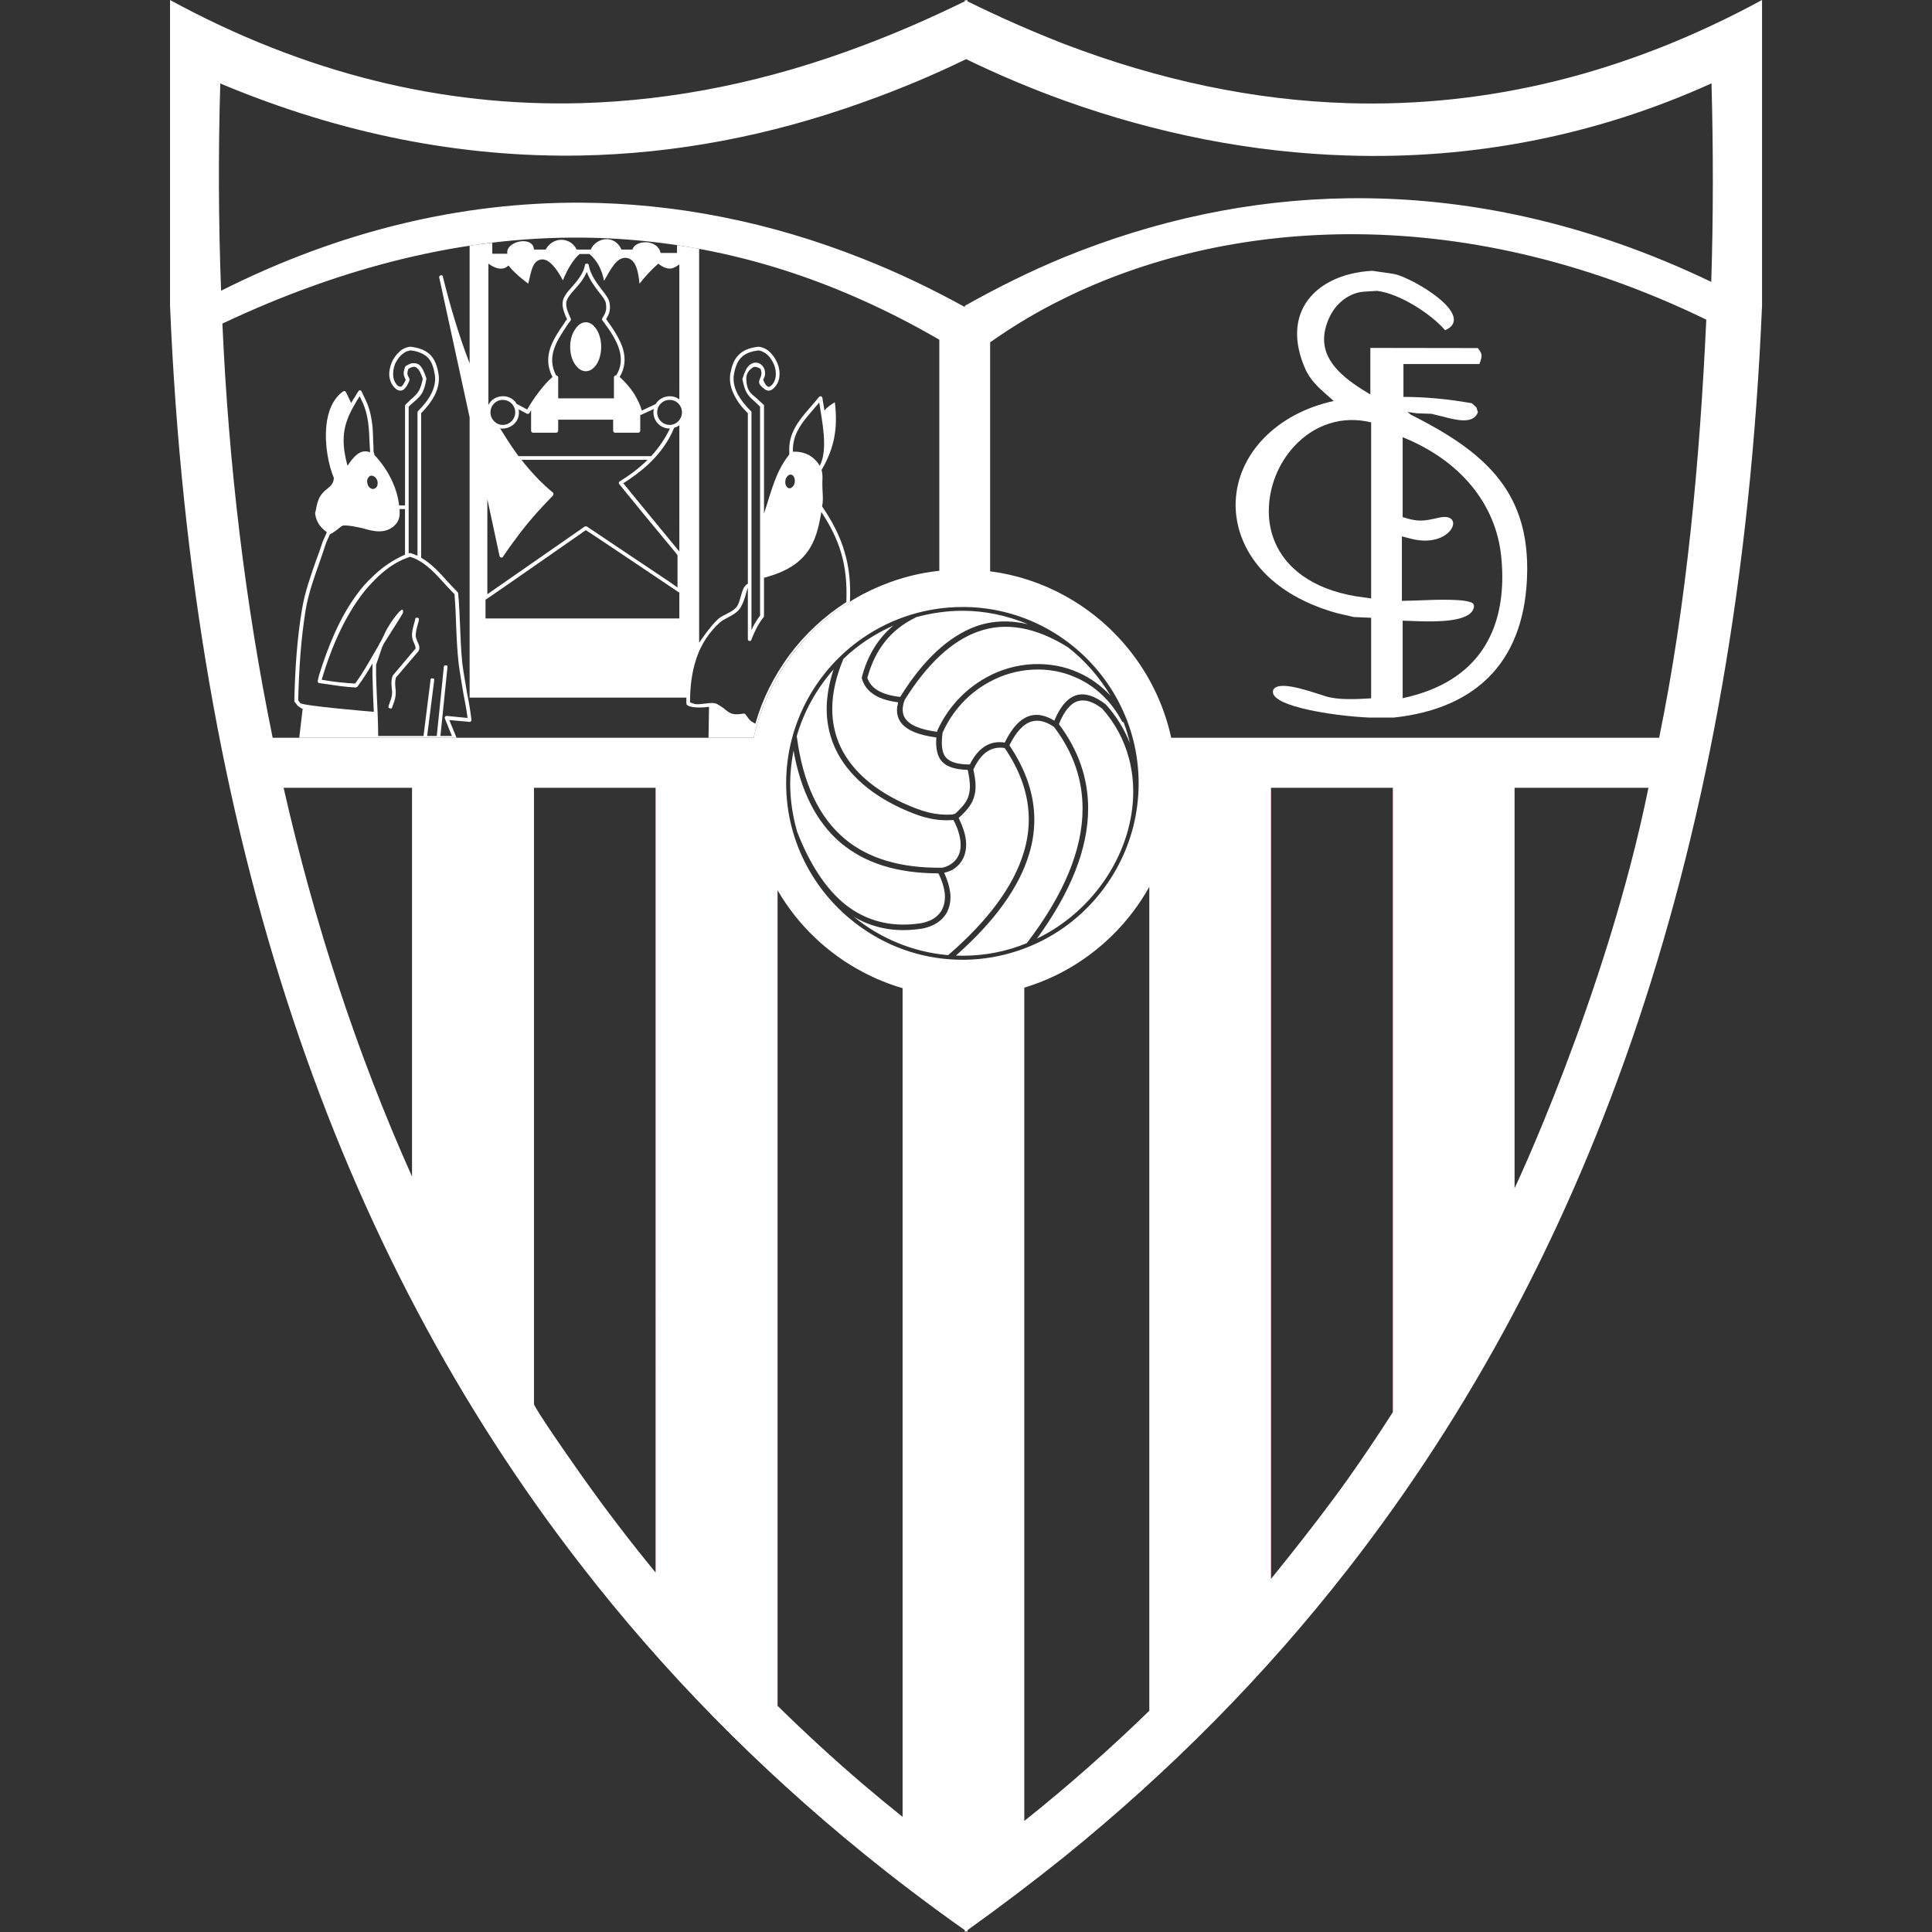 <svg width="500" height="500" viewBox="0 0 500 500" fill="none" xmlns="http://www.w3.org/2000/svg">
<rect x="0" y="0" width="500" height="500" fill="#333333" stroke="none"/>
<path fill-rule="evenodd" clip-rule="evenodd" d="M138.191 203.881V363.404C126.28 344.563 115.735 324.893 106.638 304.544V203.881H138.191ZM201.23 230.311V441.475C190.099 430.57 179.565 419.07 169.676 407.026V203.881H193.813C194.008 213.177 196.56 222.271 201.23 230.311ZM265.077 255.597V471.276C260.139 475.235 255.127 479.101 250.044 482.872C244.464 478.796 238.979 474.592 233.591 470.264V255.73C238.513 257.213 243.774 257.958 249.099 257.958C254.513 257.968 259.898 257.172 265.077 255.597ZM328.926 203.881V408.639C319.059 420.574 308.549 431.963 297.444 442.756V229.503C301.819 221.66 304.202 212.863 304.383 203.884L328.926 203.881ZM391.965 203.881V307.509C382.873 327.566 372.349 346.944 360.477 365.492V203.881H391.965Z" fill="#CA2A2F"/>
<path fill-rule="evenodd" clip-rule="evenodd" d="M395.239 147.099C395.239 147.327 395.239 147.557 395.233 147.788C394.972 170.2 383.026 183.313 360.681 185.711H354.542C347.179 185.441 331.822 183.398 329.671 179.882C329.529 179.664 329.446 179.414 329.431 179.155C329.416 178.896 329.468 178.638 329.583 178.405C330.994 176.294 337.313 178.337 341.93 179.828L343.054 180.186C346.314 181.23 351.344 180.934 354.673 180.735L354.849 180.727V159.882L350.343 159.682L345.959 158.67C326.621 153.233 319.776 140.795 319.776 130.695C319.776 130.453 319.782 130.211 319.788 129.972C320.195 117.486 330.385 106.982 345.171 103.776L343.814 102.584C341.384 100.459 339.085 98.456 337.734 95.306C336.368 92.16 335.683 89.161 335.683 86.382C335.683 83.551 336.388 80.951 337.805 78.661C340.923 73.628 347.239 70.501 355.148 70.083H355.159L360.698 70.894C363.782 71.349 375.558 77.634 376.229 82.348C376.411 83.662 375.691 84.706 374.073 85.446L374.007 85.477L373.956 85.42C370.283 81.17 362.149 75.955 356.374 75.275L353.134 75.477C349.321 75.662 345.614 78.459 343.916 82.427C343.054 84.37 342.67 86.146 342.67 87.781C342.67 94.262 348.676 98.533 354.644 102.095V90.038L382.471 90.08L382.704 90.41C383.142 91.022 383.427 91.417 383.427 92.06C383.427 92.547 383.265 93.178 382.889 94.154L382.861 94.217H363.208V102.715C368.792 102.72 374.733 103.264 380.906 104.356L382.078 105.412L382.485 106.692C381.285 109.901 376.795 108.709 373.182 107.753L370.454 107.096L366.664 106.959L364.257 106.607L365.108 107.307C383.691 116.641 395.239 126.584 395.239 147.099ZM354.849 154.886V109.307C347.452 107.5 340.169 109.787 334.852 115.597C330.718 120.149 328.407 126.065 328.362 132.214C328.362 134.544 328.718 136.84 329.458 138.994C332.22 147.008 339.794 152.442 350.789 154.294C350.787 154.297 354.63 154.854 354.849 154.886ZM363.006 133.822C366.895 135.048 368.166 134.957 372.257 134.001C374.624 133.426 375.509 134.12 375.819 134.587C376.257 135.236 376.129 136.174 375.475 137.096C373.964 139.221 370.147 140.755 365.04 139.389L362.806 138.815V155.503L366.317 155.412C371.728 155.193 379.902 154.86 381.27 156.248L381.481 156.755C381.466 157.123 381.377 157.484 381.219 157.816C381.06 158.148 380.836 158.444 380.559 158.687C377.819 161.216 369.535 160.88 365.085 160.698L363.008 160.633V180.692C383.68 176.269 388.79 162.155 388.79 149.301C388.79 147.435 388.679 145.597 388.494 143.819C387.031 130.231 377.743 119.065 363.006 113.153V133.822Z" fill="white"/>
<path fill-rule="evenodd" clip-rule="evenodd" d="M348.886 26.7C324.542 25.96 300.004 20.768 275.461 11.397C266.943 8.079 258.574 4.39 250.38 0.339V0C250.254 0.002 250.134 0.049 250.041 0.134C249.936 0.071 249.822 0.025 249.702 0V0.336C240.872 4.652 232.106 8.495 223.273 11.798C198.866 21.036 174.527 26.023 150.322 26.697C114.456 27.642 78.922 19.01 44 0V79.019C49.798 217.299 87.352 323.825 150.322 405.004C171.762 432.714 196.169 457.459 223.273 479.508C231.85 486.482 240.665 493.16 249.702 499.528V500C249.805 499.918 249.919 499.851 250.041 499.801C250.144 499.882 250.258 499.949 250.38 500V499.528C258.91 493.419 267.273 487.08 275.461 480.518C302.698 458.469 327.31 433.726 348.886 406.014C412.258 324.705 450.15 217.907 456.016 79.019V0.202V0C420.756 19.149 385.02 27.778 348.886 26.7ZM106.637 203.881H73.397C81.311 238.695 92.264 272.408 106.637 304.504V203.881ZM169.676 203.881H138.191V363.404C138.191 363.404 138.279 364.499 150.327 381.6C156.468 390.293 162.923 398.759 169.679 406.983L169.676 203.881ZM233.591 255.739C230.019 254.697 226.564 253.293 223.278 251.548C214.09 246.706 206.45 239.377 201.229 230.399V441.461C208.347 448.455 215.701 455.204 223.278 461.697C226.658 464.576 230.106 467.404 233.591 470.21V255.739ZM297.443 229.503C297.449 229.491 297.455 229.474 297.466 229.463C292.34 238.667 284.711 246.231 275.463 251.278C272.157 253.066 268.677 254.515 265.079 255.602V471.271C276.327 462.294 287.129 452.772 297.446 442.739V229.503H297.443ZM426.616 203.881H391.964V307.509C390.861 309.938 415.609 258.123 426.616 203.881ZM360.476 203.881H328.926V408.639C325.293 413.029 339.333 396.147 348.886 382.684C352.882 377.03 356.746 371.285 360.476 365.452V203.881ZM442.87 72.95C410.981 57.645 379.359 50.905 348.886 51.309C323.398 51.647 298.789 57.038 275.461 66.546C266.764 70.12 258.334 74.299 250.041 78.95C249.919 79.002 249.805 79.07 249.702 79.152V79.423H249.637C240.94 74.635 232.175 70.455 223.275 66.948C199.341 57.443 174.865 52.586 150.325 52.452C119.175 52.319 87.892 59.801 57.215 75.241C56.54 57.359 56.472 39.459 57.013 21.573L57.417 21.775C88.43 34.72 119.446 40.791 150.322 40.25C174.729 39.778 199.068 35.192 223.273 26.498C232.397 23.27 241.332 19.534 250.038 15.306C258.316 19.326 266.801 22.905 275.458 26.026C299.324 34.589 324.067 39.511 348.884 40.25C380.639 41.26 412.597 35.328 442.935 21.573C443.408 38.768 443.408 55.892 442.87 72.95ZM429.385 190.937H303.106C299.666 175.094 289.347 161.677 275.461 154.126C269.506 150.849 262.988 148.722 256.246 147.856V88.593C262.331 84.279 268.757 80.468 275.461 77.198C296.426 66.883 321.441 60.749 348.887 60.612C377.809 60.479 409.43 67.085 441.587 82.726C439.903 119.133 436.529 156.081 429.385 190.937ZM57.554 83.739C89.175 68.837 120.052 61.286 150.325 61.488C175.136 61.69 199.475 67.016 223.276 77.736C229.95 80.703 236.556 84.14 243.097 87.918V147.722C236.018 148.465 229.344 150.621 223.276 153.79C216.174 157.589 209.975 162.874 205.1 169.285C200.225 175.695 196.789 183.082 195.025 190.94H70.567C63.42 156.081 59.172 120.146 57.554 83.739ZM249.099 157.093H250.043C259.174 157.267 268.037 160.205 275.463 165.52C287.059 173.813 294.678 187.366 294.678 202.737C294.678 218.041 287.059 231.662 275.463 239.955C268.022 245.241 259.168 248.177 250.043 248.382H249.099C239.864 248.401 230.848 245.576 223.275 240.291C211.34 232.066 203.454 218.311 203.454 202.737C203.454 187.164 211.34 173.34 223.275 165.116C230.869 159.881 239.876 157.083 249.099 157.093ZM272.727 188.064C272.67 188.041 272.622 188.021 272.633 188.033C270.633 186.69 268.767 186.24 267.077 186.695C264.926 187.279 262.966 189.37 261.236 192.892C265.521 199.233 267.683 205.677 267.683 212.144C267.683 215.119 267.228 218.101 266.317 221.08C263.723 229.708 257.344 238.525 247.393 247.293L249.102 247.344C254.915 247.344 260.511 246.243 265.74 244.081C275.359 231.506 280.169 219.865 280.169 209.262C280.169 201.643 277.689 194.567 272.727 188.064ZM293.276 204.9C293.276 202.058 292.937 199.227 292.226 196.459C290.975 191.599 288.576 187.111 285.23 183.372C282.892 181.588 280.812 180.934 279.045 181.429C277.074 181.981 275.395 184 274.044 187.409C279.082 194.12 281.611 201.4 281.611 209.21C281.611 219.543 277.17 230.809 268.365 242.906C283.469 235.622 293.276 220.132 293.276 204.9ZM250.994 197.848C253.159 193.487 256.192 191.575 260.027 192.175C261.91 188.283 264.121 185.939 266.604 185.233C268.528 184.687 270.633 185.14 272.855 186.514C274.417 182.758 276.371 180.514 278.684 179.891C280.846 179.307 283.347 180.104 286.124 182.26L286.218 182.354C288.875 185.284 290.977 188.674 292.42 192.357C292.003 190.51 291.461 188.694 290.798 186.92C290.63 186.903 290.437 186.824 290.292 186.531C287.569 181.47 283.552 177.634 278.667 175.441C275.162 173.817 271.316 173.097 267.247 173.304C263.309 173.506 259.468 174.604 256.018 176.514C250.681 179.393 246.496 183.947 243.936 189.62C243.808 190.542 243.745 191.384 243.745 192.138C243.745 193.882 244.084 195.165 244.758 195.979C245.839 197.248 247.822 197.839 250.994 197.848ZM279.262 174.137C282.274 175.474 285.04 177.517 287.424 180.068C284.545 175.275 280.812 170.956 276.405 167.531C268.044 162.285 260.22 160.908 253.156 163.445C246.377 165.832 239.978 171.79 234.146 181.107C233.811 181.915 233.629 182.778 233.608 183.653C233.608 184.438 233.793 185.144 234.166 185.764C235.27 187.608 238.098 188.822 242.542 189.389L242.596 189.218L242.527 189.386L242.547 189.152C245.183 183.263 249.669 178.396 255.324 175.289C258.98 173.265 263.049 172.103 267.222 171.889C271.478 171.681 275.646 172.458 279.262 174.137ZM224.471 175.415C225.333 178.166 228.192 179.83 232.963 180.371C238.892 170.803 245.521 164.644 252.661 162.064C256.986 160.567 261.413 160.456 266.075 161.56C260.625 159.29 254.94 158.069 249.1 158.069C245.122 158.069 241.06 158.633 237.026 159.745L237.128 159.685C237.128 159.685 236.764 159.887 236.866 159.862C230.533 162.963 226.482 168.052 224.471 175.415ZM215.387 183.466C215.387 186.513 215.933 189.406 217.023 192.132C219.666 198.578 225.253 203.845 233.62 207.782C236.109 208.889 238.198 209.734 240.323 210.266C242.318 210.752 244.376 210.932 246.425 210.8C246.425 210.8 247.242 210.553 247.191 210.587C249.384 208.604 250.388 207.202 250.761 205.574C250.937 204.923 251.014 204.229 251.014 203.489C251.014 202.231 250.787 200.829 250.454 199.247C247.108 199.15 244.935 198.428 243.66 196.948C242.721 195.79 242.272 194.211 242.272 192.044C242.272 191.671 242.292 191.27 242.32 190.857C237.518 190.229 234.365 188.849 232.983 186.738C232.415 185.86 232.121 184.833 232.138 183.788C232.138 183.153 232.266 182.467 232.451 181.759C227.179 181.108 224.01 179.048 223.043 175.563L223.051 175.233C224.525 169.591 227.304 165.156 231.199 161.896C226.343 164.066 221.987 166.934 218.283 170.507C216.354 175.076 215.387 179.406 215.387 183.466ZM248.271 220.864C248.499 220.212 248.613 219.501 248.613 218.707C248.613 217.911 248.496 217.034 248.263 216.07C247.94 214.718 247.423 213.419 246.729 212.215C244.351 212.391 242.149 212.215 240.009 211.663C237.523 211.08 235.181 210.078 233.019 209.086C224.416 205.066 218.427 199.381 215.708 192.647C214.527 189.722 213.928 186.593 213.947 183.438C213.947 180.198 214.564 176.781 215.733 173.228C211.284 178.314 207.966 184.263 206.186 190.568C206.214 190.696 206.248 190.866 206.248 190.846C207.804 202.644 211.93 211.441 218.504 216.992C224.607 222.17 233.15 224.716 243.864 224.559C244.528 224.428 245.164 224.187 245.748 223.845C246.934 223.179 247.83 222.124 248.271 220.864ZM217.529 218.083C211.318 212.808 207.244 204.771 205.361 194.242C204.823 197.141 204.496 199.998 204.496 202.737C204.496 206.885 205.105 211.101 206.308 215.272C209.566 223.685 213.737 230.001 218.701 234.04C224.024 238.271 230.34 239.958 237.481 239.048C238.713 238.926 239.915 238.593 241.034 238.063C242.326 237.383 243.267 236.464 243.833 235.335C244.309 234.382 244.548 233.304 244.548 232.117C244.547 231.751 244.527 231.386 244.485 231.022C244.28 229.454 243.731 227.77 242.875 226.029C232.126 225.998 223.833 223.403 217.529 218.083ZM237.668 240.453C231.454 241.273 225.853 240.158 220.937 237.236C227.89 242.926 236.439 246.431 245.38 247.19C255.742 238.243 262.319 229.321 264.92 220.67C265.805 217.799 266.248 214.926 266.248 212.061C266.248 205.844 264.16 199.659 260.015 193.588C256.592 193.051 253.969 194.815 252.029 198.897L251.907 199.125C252.245 200.738 252.479 202.18 252.479 203.506C252.479 204.368 252.385 205.179 252.157 205.964C251.699 207.864 250.507 209.537 248.097 211.694C248.792 213.105 249.324 214.473 249.662 215.759C249.913 216.741 250.041 217.682 250.041 218.579C250.041 219.56 249.89 220.487 249.588 221.355C249.033 222.954 247.978 224.22 246.439 225.13C245.81 225.443 245.099 225.688 244.356 225.887C245.164 227.68 245.696 229.367 245.893 230.886C245.958 231.335 245.989 231.782 245.989 232.223C245.989 233.543 245.702 234.815 245.124 236.024C244.356 237.436 243.168 238.576 241.725 239.284C240.464 239.941 239.085 240.339 237.668 240.453Z" fill="white"/>
<path fill-rule="evenodd" clip-rule="evenodd" d="M117.896 86.569C120.052 93.38 122.684 100.052 125.918 106.458V106.524C125.85 107.941 126.661 109.625 128.009 110.367C128.681 111.446 129.29 112.524 129.964 113.537C131.042 115.221 132.12 116.84 133.335 118.459C135.896 121.895 138.729 125.133 142.1 127.898C141.967 127.964 134.999 135.491 130.032 142.595L129.967 142.393L117.896 86.569Z" fill="white"/>
<path fill-rule="evenodd" clip-rule="evenodd" d="M218.559 142.8C217.412 138.823 215.458 134.979 212.758 131.067C213.028 129.787 212.96 128.641 212.892 127.36C212.892 126.82 212.826 126.282 212.826 125.673V124.663C212.892 123.585 212.892 122.575 212.624 121.631C215.927 115.966 216.872 110.911 216.064 104.1C215.054 104.706 214.106 105.315 213.367 106.256C213.165 105.178 213.031 104.1 212.829 102.953C212.761 102.549 212.223 102.413 211.953 102.751C211.077 103.83 210.2 104.842 209.256 105.921C206.559 109.022 204.064 112.259 204.266 116.774V117.582L203.995 117.986C201.367 121.357 200.22 125.067 199.005 128.84C198.601 130.188 198.197 131.537 197.725 132.885V104.84L197.591 104.706C196.917 104.1 196.379 103.628 195.907 103.155C194.425 101.875 193.21 101.266 193.142 98.029C193.076 96.546 194.086 95.602 194.692 95.198C195.165 94.794 195.839 94.862 196.849 95.468C196.983 96.009 197.119 96.413 197.051 96.751C196.917 98.436 195.298 98.842 197.995 100.797C198.806 101.335 199.748 101.269 200.829 99.787C201.326 99.117 201.629 98.324 201.705 97.494C201.834 96.225 201.625 94.945 201.099 93.784C200.57 92.577 199.761 91.514 198.738 90.683C198.064 90.211 197.256 89.807 196.379 89.741H196.243C193.816 90.009 192.197 90.751 191.119 91.898C189.973 93.044 189.432 94.595 189.028 96.549C188.69 98.572 189.096 100.461 190.038 102.279C190.849 103.966 192.129 105.585 193.543 106.933V151.093C193.478 151.158 193.341 151.158 193.273 151.227C191.856 152.171 191.791 155.139 190.846 156.754C189.699 158.575 187.204 158.914 185.722 160.328C183.617 162.254 180.9 166.45 180.934 166.328V64.387C179.03 64.039 177.12 63.724 175.204 63.442V65.462H170.954C170.211 61.824 164.413 62.026 163.671 64.586H160.84C159.019 60.541 154.234 61.485 152.886 64.586H149.247C147.494 61.081 142.908 61.349 141.224 64.586H138.191C138.058 62.293 135.292 62.023 133.338 62.834C131.989 63.44 131.045 64.45 131.315 65.664H127.406V62.834C125.449 63.036 123.494 63.306 121.54 63.576V94.051C118.709 86.703 116.484 79.152 114.595 71.531C114.53 70.993 113.585 71.26 113.651 71.733L121.537 108.006V180.553H177.631C177.645 180.237 177.631 181.224 177.631 182.035C177.631 183.315 181.81 183.113 182.351 183.045C182.744 182.996 183.13 182.954 183.497 182.925L183.361 190.934H195.025C195.261 190.052 195.449 189.218 195.671 188.351L195.631 188.439C195.657 188.339 195.694 188.245 195.719 188.146L195.668 188.348C195.715 188.25 195.743 188.143 195.751 188.035C198.274 179.093 202.937 170.942 209.247 164.436C212.445 161.102 216.046 158.181 219.967 155.739C220.175 150.956 219.771 146.777 218.559 142.8ZM175.81 142.732C175.002 141.722 165.293 129.989 161.315 125.07C166.305 121.901 170.485 118.259 173.318 113.135C173.722 112.393 174.126 111.585 174.465 110.706C175.002 110.572 175.409 110.37 175.813 110.032L175.81 142.732ZM175.81 103.357C175.095 102.813 174.217 102.528 173.318 102.549C171.768 102.549 170.419 103.357 169.677 104.572L166.103 106.256C165.697 104.774 164.957 103.289 164.012 101.739C162.974 100.202 161.751 98.798 160.371 97.559C161.788 95.198 161.921 92.839 161.247 90.344C160.507 87.918 158.886 85.354 156.863 82.589C157.201 82.051 157.469 81.511 157.674 80.905C157.876 80.231 157.941 79.423 157.742 78.341C157.605 77.4 156.797 76.322 155.853 75.107C154.504 73.354 152.82 71.195 152.348 68.566C152.282 68.094 151.54 68.094 151.403 68.498C151.292 69.205 151.064 69.888 150.729 70.521C149.989 72.003 148.977 73.149 148.032 74.228C146.752 75.644 145.739 76.856 145.605 78.273C145.537 79.016 145.674 79.824 145.944 80.635C146.146 81.309 146.416 81.918 146.752 82.589C146.483 82.933 146.235 83.293 146.009 83.667C143.179 87.778 140.211 92.162 142.977 97.556C141.765 98.635 140.615 99.918 139.54 101.332C138.399 102.808 137.363 104.362 136.439 105.983L133.674 104.501C133.54 104.299 133.472 104.165 133.338 103.963C132.92 103.487 132.399 103.112 131.815 102.867C131.231 102.621 130.599 102.512 129.967 102.546C128.55 102.612 127.068 103.354 126.393 104.84V68.231C127.608 69.107 128.888 69.647 129.967 69.511C130.588 69.454 131.166 69.166 131.585 68.703C132.123 69.377 132.664 69.983 133.338 70.592C134.348 71.602 135.494 72.478 136.709 73.423C137.585 69.511 137.989 67.488 140.08 67.152C142.237 66.817 144.396 70.12 145.676 72.546C146.957 69.445 148.371 67.152 149.992 65.736H152.553C154.576 67.422 155.79 69.849 156.328 72.68C158.149 69.511 159.631 66.478 162.126 66.745C164.556 67.016 165.227 70.319 165.497 73.423C166.98 71.534 168.598 69.781 170.354 68.231C171.5 69.107 172.376 69.511 173.321 69.511C174.129 69.511 174.872 69.107 175.813 68.433L175.81 103.357ZM160.237 125.27C164.56 130.605 168.921 135.909 173.318 141.182C173.992 141.99 174.667 142.798 175.341 143.674V152.036L173.318 150.619L151.879 136.258C151.704 136.192 151.512 136.192 151.338 136.258L126.123 153.788V129.179L129.292 143.945C129.358 144.215 129.696 144.349 129.967 144.283C130.032 144.283 130.169 144.215 130.169 144.081C131.181 142.599 132.191 141.114 133.338 139.632C136.103 135.788 139.406 132.016 143.116 128.238V128.172C143.181 128.172 143.181 128.104 143.181 128.104C143.219 128.005 143.233 127.898 143.221 127.793C143.21 127.688 143.174 127.587 143.116 127.498C140.08 125.003 137.383 122.104 134.957 119.003H167.588C165.497 121.094 163.073 122.915 160.374 124.599C160.103 124.73 160.103 125.068 160.237 125.27ZM175.81 160.058H125.65V155.204C125.921 155.139 151.406 137.338 151.608 137.204C153.497 138.348 175.679 153.318 175.813 153.386L175.81 160.058ZM173.318 110.909C172.692 110.912 172.074 110.776 171.509 110.509C170.943 110.242 170.445 109.851 170.05 109.366C169.655 108.881 169.374 108.314 169.228 107.706C169.082 107.098 169.073 106.465 169.204 105.853L165.966 107.335C165.89 107.387 165.79 107.389 165.696 107.369V111.517C165.696 111.719 165.426 111.99 165.224 111.99H159.156C158.954 111.99 158.683 111.719 158.683 111.517V108.618H144.458V111.517C144.458 111.719 144.188 111.99 143.986 111.99H137.918C137.716 111.99 137.446 111.719 137.446 111.517V106.163C137.312 106.399 137.175 106.627 137.042 106.866C136.908 107.068 136.569 107.204 136.367 107.068L134.208 105.924C134.478 107.204 134.143 108.485 133.332 109.429C132.911 109.906 132.392 110.286 131.809 110.542C131.227 110.798 130.596 110.924 129.961 110.911H129.622V110.843H129.423C129.625 111.113 129.761 111.449 129.963 111.719C131.042 113.472 132.12 115.159 133.335 116.843C133.605 117.247 133.872 117.651 134.211 118.055H168.53C170.45 115.957 172.062 113.597 173.318 111.045C173.318 110.98 173.318 110.98 173.386 110.911L173.318 110.909ZM146.752 84.212C144.165 88.123 141.332 92.231 143.932 97.182L143.986 97.156C144.188 97.156 144.458 97.358 144.458 97.628V103.091H158.885V97.628C158.885 97.341 159.19 97.153 159.503 97.113C160.774 95.031 160.951 92.886 160.302 90.615C159.628 88.186 158.012 85.694 155.921 82.931C155.787 82.795 155.787 82.524 155.853 82.391C156.259 81.716 156.595 81.244 156.729 80.638C156.931 80.1 156.931 79.426 156.797 78.482C156.729 77.808 155.989 76.797 155.045 75.648C153.966 74.231 152.618 72.479 151.875 70.391C151.547 71.094 151.164 71.77 150.729 72.413C150.123 73.358 149.38 74.098 148.709 74.906C147.631 76.12 146.686 77.199 146.55 78.342C146.484 79.017 146.618 79.625 146.82 80.3C147.087 80.974 147.358 81.716 147.696 82.456C147.764 82.524 147.764 82.795 147.696 82.931C147.36 83.332 147.09 83.739 146.752 84.212ZM154.37 94.325C153.631 95.403 152.686 96.078 151.605 96.078C150.527 96.078 149.585 95.403 148.843 94.325C148.032 93.178 147.56 91.56 147.56 89.742C147.56 87.989 148.032 86.368 148.843 85.224C149.585 84.078 150.527 83.4 151.605 83.4C152.686 83.4 153.628 84.075 154.37 85.224C155.113 86.368 155.585 87.989 155.585 89.742C155.585 91.56 155.113 93.176 154.37 94.325ZM130.1 103.494C128.347 103.494 126.931 104.911 126.931 106.729C126.931 108.482 128.347 109.967 130.1 109.967C131.921 109.967 133.338 108.482 133.338 106.729C133.338 104.908 131.921 103.494 130.1 103.494ZM173.318 103.494C171.497 103.494 170.08 104.911 170.08 106.729C170.08 108.482 171.497 109.967 173.318 109.967C175.07 109.967 176.487 108.482 176.487 106.729C176.487 104.908 175.07 103.494 173.318 103.494ZM209.252 117.719C207.996 117.104 206.603 116.824 205.207 116.908V116.774C205.07 112.999 206.959 110.097 209.252 107.403C210.197 106.256 211.139 105.246 212.018 104.168C212.624 108.481 214.445 116.236 212.151 120.552C211.456 119.365 210.455 118.387 209.252 117.719ZM178.575 181.767L179.52 182.106C180.126 182.376 181.204 182.24 182.285 182.106C183.5 181.972 184.712 181.767 185.523 182.174C186.601 182.78 187.343 183.321 187.881 183.793C189.028 184.669 189.702 185.141 192.464 184.669C192.601 184.669 192.803 184.735 192.937 184.871C193.543 185.747 193.881 186.22 194.217 186.49C194.487 186.76 194.891 186.962 195.497 187.301C197.318 180.828 200.353 174.894 204.262 169.568C208.315 164.131 213.317 159.472 219.028 155.815C219.23 151.096 218.826 146.982 217.679 143.073C216.601 139.431 214.914 136.06 212.555 132.487C211.881 136.734 210.94 140.174 208.914 142.871C206.757 145.835 203.386 147.995 197.924 149.477C197.856 149.477 197.79 149.477 197.722 149.542V159.454C197.708 159.576 197.662 159.692 197.588 159.79C197.05 160.396 196.578 161.138 196.038 162.083C195.497 163.093 194.959 164.239 194.419 165.656C194.285 166.06 193.543 165.926 193.543 165.454V152.237H193.477C193.343 152.709 193.207 153.116 193.073 153.585C192.735 154.868 192.331 156.08 191.656 157.227C190.848 158.507 189.634 159.116 188.419 159.787C187.676 160.194 186.937 160.53 186.331 161.067C183.488 163.618 181.371 166.874 180.194 170.507C179.047 173.946 178.575 177.722 178.575 181.767ZM204.735 122.843C204.396 122.775 204.129 122.909 203.859 123.179C203.52 123.449 203.318 123.921 203.253 124.394C203.187 124.931 203.253 125.404 203.455 125.742C203.657 126.081 203.927 126.351 204.197 126.351C204.533 126.416 204.803 126.283 205.074 126.012C205.412 125.742 205.614 125.27 205.68 124.798C205.748 124.26 205.68 123.788 205.478 123.449C205.416 123.293 205.316 123.155 205.186 123.049C205.056 122.942 204.9 122.872 204.735 122.843ZM196.712 105.247C196.174 104.709 195.702 104.302 195.295 103.898C193.611 102.416 192.8 101.674 192.126 98.1L192.192 97.898C192.732 96.211 193.27 94.999 194.081 94.393C196.035 92.911 198.192 94.664 197.99 96.823C197.99 97.295 197.788 97.699 197.517 98.305C197.788 98.98 198.123 99.654 198.596 99.99C198.934 100.26 199.406 100.126 200.078 99.247C200.416 98.709 200.684 98.103 200.752 97.426C200.871 96.297 200.686 95.156 200.214 94.123C199.742 93.113 199.068 92.1 198.192 91.494C197.586 91.09 196.977 90.752 196.305 90.684C194.146 90.954 192.732 91.563 191.788 92.573C190.843 93.517 190.305 94.931 189.967 96.752C189.628 98.504 190.032 100.257 190.843 101.876C191.77 103.553 192.953 105.077 194.348 106.391L194.482 106.593V163.091C194.684 162.553 194.954 162.081 195.156 161.677C195.694 160.732 196.234 159.924 196.706 159.316V105.247H196.712Z" fill="white"/>
<path fill-rule="evenodd" clip-rule="evenodd" d="M120.862 179.276C120.458 176.781 119.986 174.286 119.65 171.725C119.312 168.351 119.175 164.915 119.042 161.475C118.908 158.846 118.84 156.215 118.569 153.586C118.555 153.464 118.509 153.347 118.436 153.247C117.559 152.371 116.748 151.495 115.872 150.55C113.781 148.189 111.625 145.831 108.996 144.348V106.931C110.344 105.583 111.628 103.964 112.501 102.277C113.38 100.456 113.849 98.57 113.445 96.547C113.107 94.59 112.501 93.042 111.423 91.896C110.413 90.886 109.061 90.209 107.175 89.873C106.867 89.792 106.55 89.747 106.231 89.739H106.031C105.204 89.868 104.42 90.191 103.741 90.681C103.605 90.817 103.403 90.951 103.266 91.153C102.458 91.828 101.849 92.772 101.38 93.782C100.905 94.997 100.637 96.277 100.774 97.492C100.908 98.368 101.178 99.111 101.65 99.785C102.256 100.593 102.797 100.931 103.269 101.065C103.744 101.133 104.145 101.065 104.484 100.798C105.158 100.257 105.63 99.315 105.966 98.436V98.029C105.63 97.424 105.494 97.088 105.428 96.749C105.428 96.411 105.497 96.007 105.699 95.466C105.835 95.401 105.901 95.332 106.037 95.264C106.037 95.264 106.105 95.264 106.105 95.199H106.171C106.482 95.032 106.828 94.939 107.181 94.928C107.451 94.928 107.653 94.997 107.855 95.199C108.461 95.606 108.933 96.615 109.406 98.029C108.868 100.727 108.259 101.603 107.181 102.616C106.979 102.818 106.777 103.02 106.575 103.156C106.441 103.29 106.305 103.426 106.168 103.495C106.168 103.56 106.103 103.56 106.103 103.628C106.103 103.628 106.034 103.628 106.034 103.697C105.657 104.014 105.297 104.351 104.956 104.707C104.884 104.805 104.838 104.921 104.822 105.042V130.798H103.272V130.528C103.003 128.573 102.458 126.667 101.653 124.866C100.496 122.255 98.9 119.861 96.936 117.788L96.666 116.778C96.666 116.035 96.666 115.361 96.598 114.618C96.532 113.136 96.532 111.719 96.396 110.303C96.125 108.01 95.721 105.785 94.643 103.56L93.556 101.27C93.423 100.931 92.882 100.931 92.748 101.27L92.344 101.876C92.074 102.348 91.804 102.82 91.468 103.29L90.862 104.3C90.733 103.951 90.575 103.613 90.39 103.29C90.12 102.684 89.852 102.078 89.514 101.469C89.38 101.199 89.041 101.133 88.839 101.267C86.074 103.222 84.794 106.593 84.455 110.3C83.983 115.02 84.993 120.345 86.413 123.717C86.276 125.199 85.602 125.739 84.794 126.414C84.188 126.886 83.511 127.424 82.905 128.371C82.231 129.449 81.96 130.73 81.758 131.944L81.556 132.752V132.886C81.69 134.101 82.097 135.042 82.703 135.922C83.24 136.593 83.849 137.202 84.592 137.742L83.514 140.169C82.972 141.846 82.388 143.509 81.761 145.156C80.347 149.202 78.93 153.179 78.188 157.495C76.839 165.381 76.367 173.407 76.165 181.43C76.165 181.43 76.233 181.7 76.302 181.7L77.041 182.644L77.11 182.71C78.458 183.72 78.999 183.72 78.324 183.452L77.445 190.935H118.165C118.165 190.869 118.165 190.801 118.1 190.801L116.279 186.351L121.539 186.824C121.81 186.824 122.08 186.553 122.012 186.286C121.727 183.934 121.344 181.596 120.862 179.276ZM92.277 103.83C92.345 103.762 92.345 103.762 92.345 103.696C92.612 103.289 92.817 102.954 93.085 102.55L93.759 103.967C95.375 107.403 95.511 110.979 95.648 114.686L95.782 117.048C94.433 116.51 93.287 116.911 92.345 117.654C91.534 118.328 90.794 119.273 90.254 120.083C90.189 120.149 90.189 120.149 90.189 120.217C90.12 120.217 90.12 120.282 90.12 120.282L90.052 120.351L89.918 120.484C87.827 112.797 89.244 108.886 92.277 103.83ZM96.388 184.197C95.039 184.064 78.792 182.715 77.713 181.973L77.173 181.23C77.375 173.409 77.847 165.455 79.13 157.699C79.873 153.452 81.287 149.475 82.704 145.495C83.241 143.879 83.85 142.26 84.391 140.507L85.4 138.214H85.531C85.531 138.214 85.6 138.214 85.6 138.146H85.668C87.016 137.335 87.622 136.798 88.026 136.462C88.297 136.26 88.433 136.123 88.632 136.055C89.375 135.853 90.994 136.123 92.342 136.394C93.016 136.527 93.554 136.664 93.961 136.732C94.769 137.002 95.577 137.204 96.388 137.338C98.41 137.745 100.502 137.54 102.12 135.99C102.726 135.452 103.065 134.775 103.267 134.103C103.469 133.361 103.469 132.55 103.401 131.742H104.817V143.54C104.277 143.808 103.739 144.012 103.267 144.283C100.735 145.587 98.416 147.268 96.391 149.27C94.887 150.653 93.532 152.19 92.348 153.856C87.898 159.856 84.866 167.338 82.504 174.957C82.504 175.094 82.504 175.159 82.439 175.296C82.439 175.364 82.373 175.498 82.373 175.566V175.631C82.305 175.697 82.305 175.833 82.305 175.902C82.237 176.035 82.237 176.104 82.237 176.24C82.171 176.442 82.374 176.778 82.575 176.778C83.051 176.846 83.52 176.912 84.058 176.98C86.755 177.384 89.25 177.788 92.081 177.924C92.182 177.908 92.276 177.862 92.351 177.791C92.416 177.791 92.484 177.722 92.484 177.722C93.901 175.836 95.181 173.813 96.393 171.725V174.624C96.462 177.862 96.595 181.028 96.732 184.197H96.388ZM115.605 185.276C115.266 185.276 114.996 185.614 115.13 185.95L116.95 190.468H113.983L115.804 172.667C115.804 172.465 115.872 172.195 115.4 172.195C114.928 172.126 114.862 172.328 114.862 172.599L113.042 190.397V190.465H110.549L112.37 176.035C112.37 175.833 112.436 175.563 111.963 175.563C111.491 175.495 111.426 175.697 111.426 175.967L109.605 190.462H97.872C97.872 188.573 97.807 186.687 97.738 184.798V184.73C97.602 181.358 97.4 178.055 97.332 174.684V172.055L98.95 167.336C99.019 167.27 99.019 167.202 99.084 167.134V167.068V167.003H99.15V166.937V166.869H99.218V166.738H99.286V166.67V166.602V166.536H99.352L103.263 160.334L104.208 158.784C104.273 158.715 104.273 158.65 104.273 158.579C104.475 157.367 103.935 157.702 103.263 158.377C102.585 159.145 101.955 159.956 101.377 160.804C101.377 160.804 101.377 160.872 101.309 160.872C101.309 160.937 101.309 160.937 101.241 161.006C101.241 161.006 101.241 161.071 101.172 161.071C101.172 161.139 101.172 161.139 101.107 161.207C101.107 161.207 101.107 161.273 101.041 161.273C101.041 161.338 101.041 161.407 100.973 161.407C100.973 161.475 100.973 161.475 100.905 161.54L100.839 161.609C100.839 161.677 100.774 161.742 100.774 161.742C100.774 161.811 100.706 161.811 100.706 161.876C100.706 161.876 100.64 161.944 100.64 162.01C100.572 162.01 100.572 162.078 100.572 162.078C100.504 162.143 100.504 162.212 100.504 162.212C100.438 162.277 100.438 162.277 100.438 162.345L100.305 162.479C100.305 162.545 100.305 162.545 100.236 162.613C99.562 163.825 99.024 165.242 98.282 166.456L98.213 166.522C98.08 166.929 97.875 167.196 97.676 167.6V167.668H97.608C97.204 168.411 96.8 169.085 96.393 169.759C95.112 171.984 93.832 174.209 92.35 176.3C92.214 176.518 92.056 176.721 91.878 176.906C89.074 176.759 86.282 176.443 83.516 175.961H83.317V175.893H83.249C85.408 168.681 88.105 162.004 92.353 155.668C92.418 155.6 92.487 155.466 92.555 155.398C93.701 153.711 94.984 152.095 96.398 150.678C98.49 148.454 100.783 146.564 103.275 145.284C103.949 144.946 104.692 144.61 105.431 144.34L105.969 144.138H106.305C106.643 144.274 106.911 144.408 107.181 144.476C110.35 145.825 112.777 148.522 115.204 151.219C116.014 152.098 116.82 152.971 117.633 153.782C117.835 156.411 117.969 158.974 118.037 161.535C118.171 164.909 118.308 168.346 118.712 171.851C119.047 174.411 119.519 176.906 119.923 179.469C120.33 181.56 120.734 183.651 121.002 185.808L115.605 185.276ZM105.761 131.27V105.247C105.829 105.179 105.895 105.11 106.031 105.045V104.98L106.1 104.914L106.165 104.846C106.572 104.507 106.908 104.172 107.175 103.97C107.175 103.901 107.175 103.901 107.243 103.901C108.927 102.419 109.735 101.677 110.344 98.103V97.901C109.807 96.214 109.201 95.002 108.458 94.396C108.082 94.132 107.634 93.991 107.175 93.992C106.839 93.992 106.569 93.992 106.165 94.126L106.1 94.191H106.031C105.681 94.345 105.344 94.526 105.021 94.732C104.953 94.797 104.819 94.934 104.819 95.002C104.549 95.813 104.413 96.282 104.481 96.823C104.546 97.295 104.683 97.699 105.019 98.305C104.683 98.98 104.344 99.654 103.94 99.99C103.741 100.126 103.536 100.126 103.266 99.99C102.996 99.924 102.728 99.654 102.458 99.247C102.067 98.715 101.834 98.084 101.784 97.426C101.65 96.348 101.852 95.201 102.256 94.123C102.526 93.583 102.862 93.045 103.266 92.504C103.605 92.1 103.94 91.765 104.344 91.494C104.817 91.09 105.422 90.82 106.028 90.752V90.684H106.228C106.566 90.752 106.836 90.752 107.172 90.82C108.791 91.156 109.937 91.765 110.745 92.573C111.69 93.517 112.162 94.931 112.498 96.752C112.836 98.504 112.432 100.257 111.622 101.876C110.811 103.494 109.531 105.042 108.182 106.391C108.099 106.509 108.052 106.65 108.048 106.795V143.808C107.71 143.674 107.442 143.606 107.172 143.472H107.107V143.407H106.905V143.338H106.771C106.703 143.273 106.569 143.273 106.435 143.205C106.367 143.205 106.299 143.136 106.23 143.136H105.898V143.205H105.764L105.761 131.27ZM96.387 123.113C96.58 123.174 96.763 123.266 96.927 123.384C97.263 123.586 97.533 123.99 97.667 124.462C97.801 124.934 97.735 125.406 97.599 125.81C97.397 126.149 97.127 126.416 96.791 126.485C96.657 126.553 96.521 126.553 96.384 126.553C96.182 126.485 95.98 126.419 95.778 126.283C95.593 126.148 95.437 125.977 95.321 125.78C95.205 125.583 95.131 125.363 95.104 125.136C94.97 124.664 94.97 124.192 95.172 123.856C95.239 123.688 95.339 123.536 95.467 123.408C95.595 123.281 95.747 123.18 95.915 123.113H96.387Z" fill="white"/>
<path fill-rule="evenodd" clip-rule="evenodd" d="M100.569 182.712C100.703 182.376 100.771 182.038 100.905 181.702C101.18 181.08 101.362 180.42 101.445 179.745C101.514 179.071 101.445 178.533 101.38 177.992C101.312 177.116 101.175 176.308 101.582 174.96L101.647 174.826L107.514 167.881C107.647 167.546 107.38 166.94 107.11 166.334C106.84 165.728 106.638 165.119 106.638 164.513C106.572 163.568 106.908 162.288 107.175 161.344C107.309 160.874 107.445 160.467 107.445 160.265C107.511 160.063 107.511 159.793 107.983 159.861C108.458 159.927 108.458 160.132 108.39 160.399C108.39 160.669 108.256 161.142 108.12 161.614C107.849 162.49 107.582 163.637 107.582 164.513C107.582 164.92 107.784 165.389 107.986 165.93C108.393 166.806 108.797 167.682 108.325 168.422V168.49L102.458 175.366C102.188 176.445 102.256 177.119 102.325 177.861C102.39 178.467 102.458 179.073 102.39 179.819C102.315 180.582 102.134 181.33 101.852 182.044C101.719 182.382 101.582 182.718 101.517 182.988C101.448 183.258 101.383 183.46 100.908 183.327C100.435 183.184 100.501 182.982 100.569 182.712Z" fill="white"/>
</svg>
